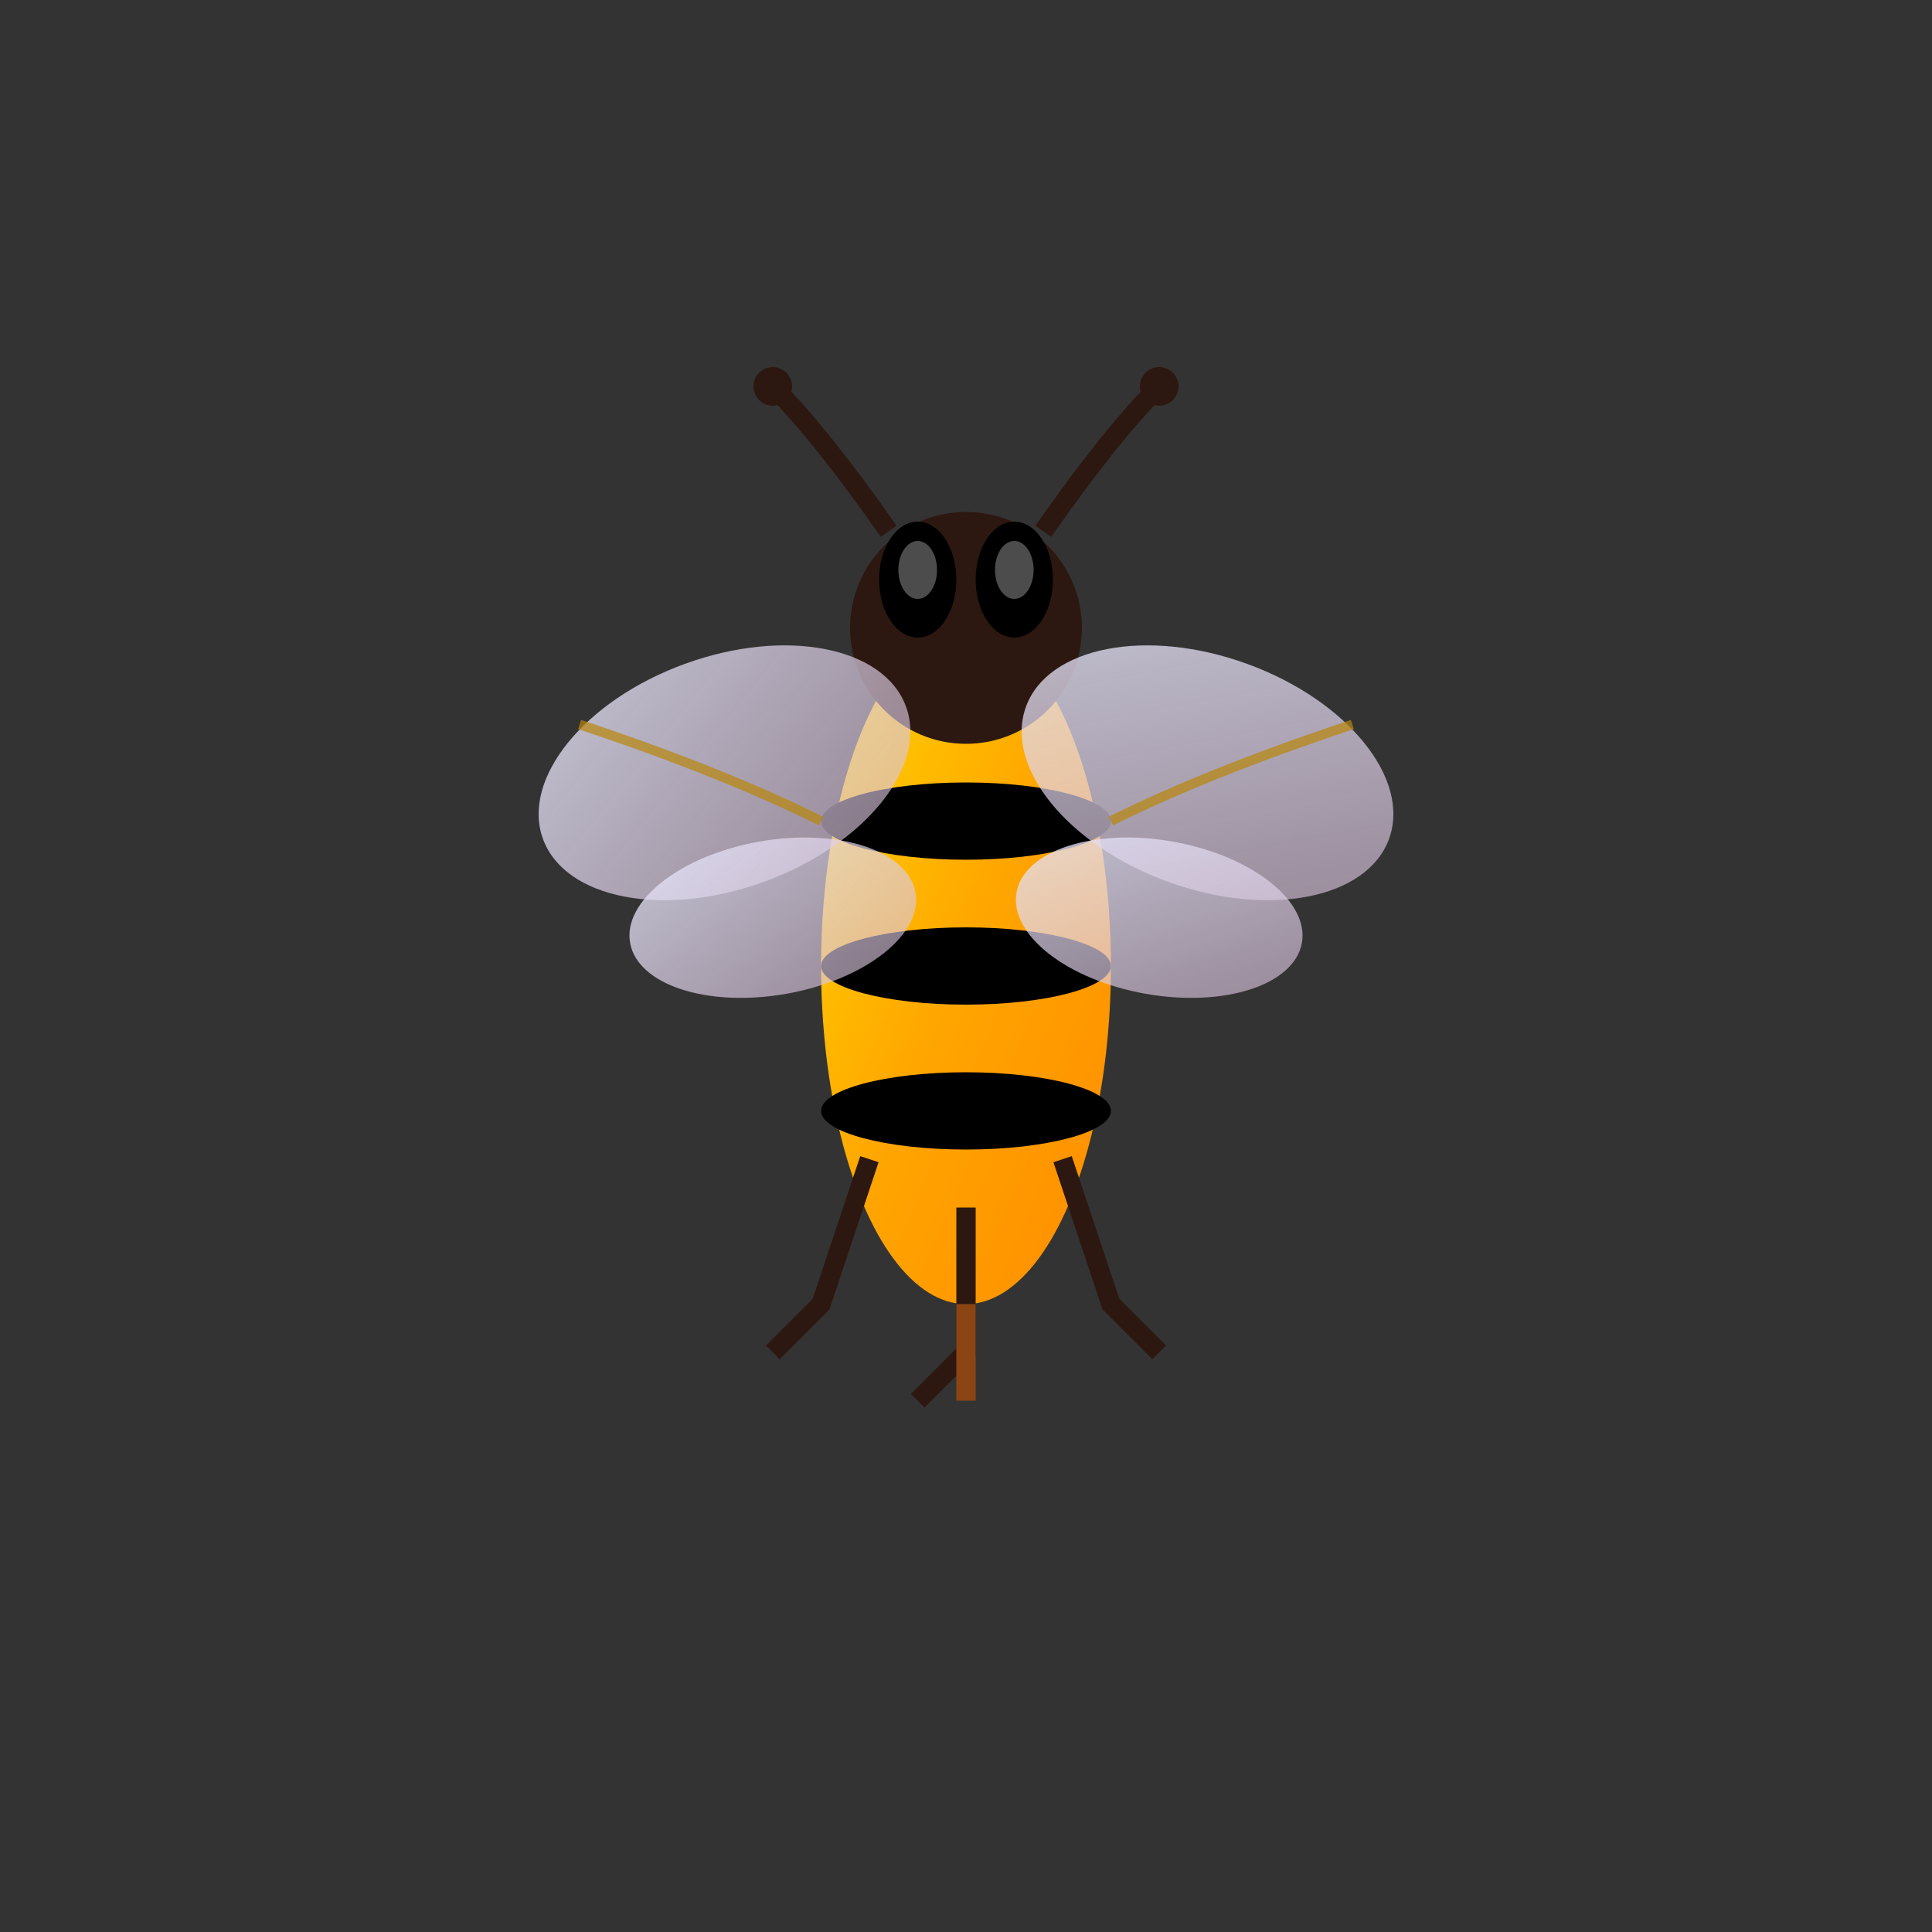 <svg xmlns="http://www.w3.org/2000/svg" viewBox="0 0 200 200">
  <rect x="0" y="0" width="200" height="200" fill="#333333" stroke="none"/>
  <defs>
    <linearGradient id="beeBodyGradient" x1="0%" y1="0%" x2="100%" y2="100%">
      <stop offset="0%" style="stop-color:#FFD700;stop-opacity:1" />
      <stop offset="50%" style="stop-color:#FFA500;stop-opacity:1" />
      <stop offset="100%" style="stop-color:#FF8C00;stop-opacity:1" />
    </linearGradient>
    <linearGradient id="wingGradient" x1="0%" y1="0%" x2="100%" y2="100%">
      <stop offset="0%" style="stop-color:#E6E6FA;stop-opacity:0.8" />
      <stop offset="100%" style="stop-color:#D8BFD8;stop-opacity:0.6" />
    </linearGradient>
  </defs>
  
  <!-- Bee body -->
  <ellipse cx="100" cy="100" rx="15" ry="35" fill="url(#beeBodyGradient)" />
  
  <!-- Black stripes -->
  <ellipse cx="100" cy="85" rx="15" ry="4" fill="#000" />
  <ellipse cx="100" cy="100" rx="15" ry="4" fill="#000" />
  <ellipse cx="100" cy="115" rx="15" ry="4" fill="#000" />
  
  <!-- Head -->
  <circle cx="100" cy="65" r="12" fill="#2C1810" />
  
  <!-- Eyes -->
  <ellipse cx="95" cy="60" rx="4" ry="6" fill="#000" />
  <ellipse cx="105" cy="60" rx="4" ry="6" fill="#000" />
  <ellipse cx="95" cy="59" rx="2" ry="3" fill="#FFF" opacity="0.3" />
  <ellipse cx="105" cy="59" rx="2" ry="3" fill="#FFF" opacity="0.3" />
  
  <!-- Antennae -->
  <path d="M 92 55 Q 85 45 80 40" stroke="#2C1810" stroke-width="2" fill="none" />
  <path d="M 108 55 Q 115 45 120 40" stroke="#2C1810" stroke-width="2" fill="none" />
  <circle cx="80" cy="40" r="2" fill="#2C1810" />
  <circle cx="120" cy="40" r="2" fill="#2C1810" />
  
  <!-- Wings -->
  <ellipse cx="75" cy="80" rx="20" ry="12" fill="url(#wingGradient)" transform="rotate(-20 75 80)" />
  <ellipse cx="125" cy="80" rx="20" ry="12" fill="url(#wingGradient)" transform="rotate(20 125 80)" />
  <ellipse cx="80" cy="95" rx="15" ry="8" fill="url(#wingGradient)" transform="rotate(-10 80 95)" />
  <ellipse cx="120" cy="95" rx="15" ry="8" fill="url(#wingGradient)" transform="rotate(10 120 95)" />
  
  <!-- Wing veins -->
  <path d="M 60 75 Q 75 80 85 85" stroke="#B8860B" stroke-width="1" fill="none" opacity="0.7" />
  <path d="M 140 75 Q 125 80 115 85" stroke="#B8860B" stroke-width="1" fill="none" opacity="0.7" />
  
  <!-- Legs -->
  <path d="M 90 120 L 85 135 L 80 140" stroke="#2C1810" stroke-width="2" fill="none" />
  <path d="M 100 125 L 100 140 L 95 145" stroke="#2C1810" stroke-width="2" fill="none" />
  <path d="M 110 120 L 115 135 L 120 140" stroke="#2C1810" stroke-width="2" fill="none" />
  
  <!-- Stinger -->
  <path d="M 100 135 L 100 145" stroke="#8B4513" stroke-width="2" fill="none" />
</svg>